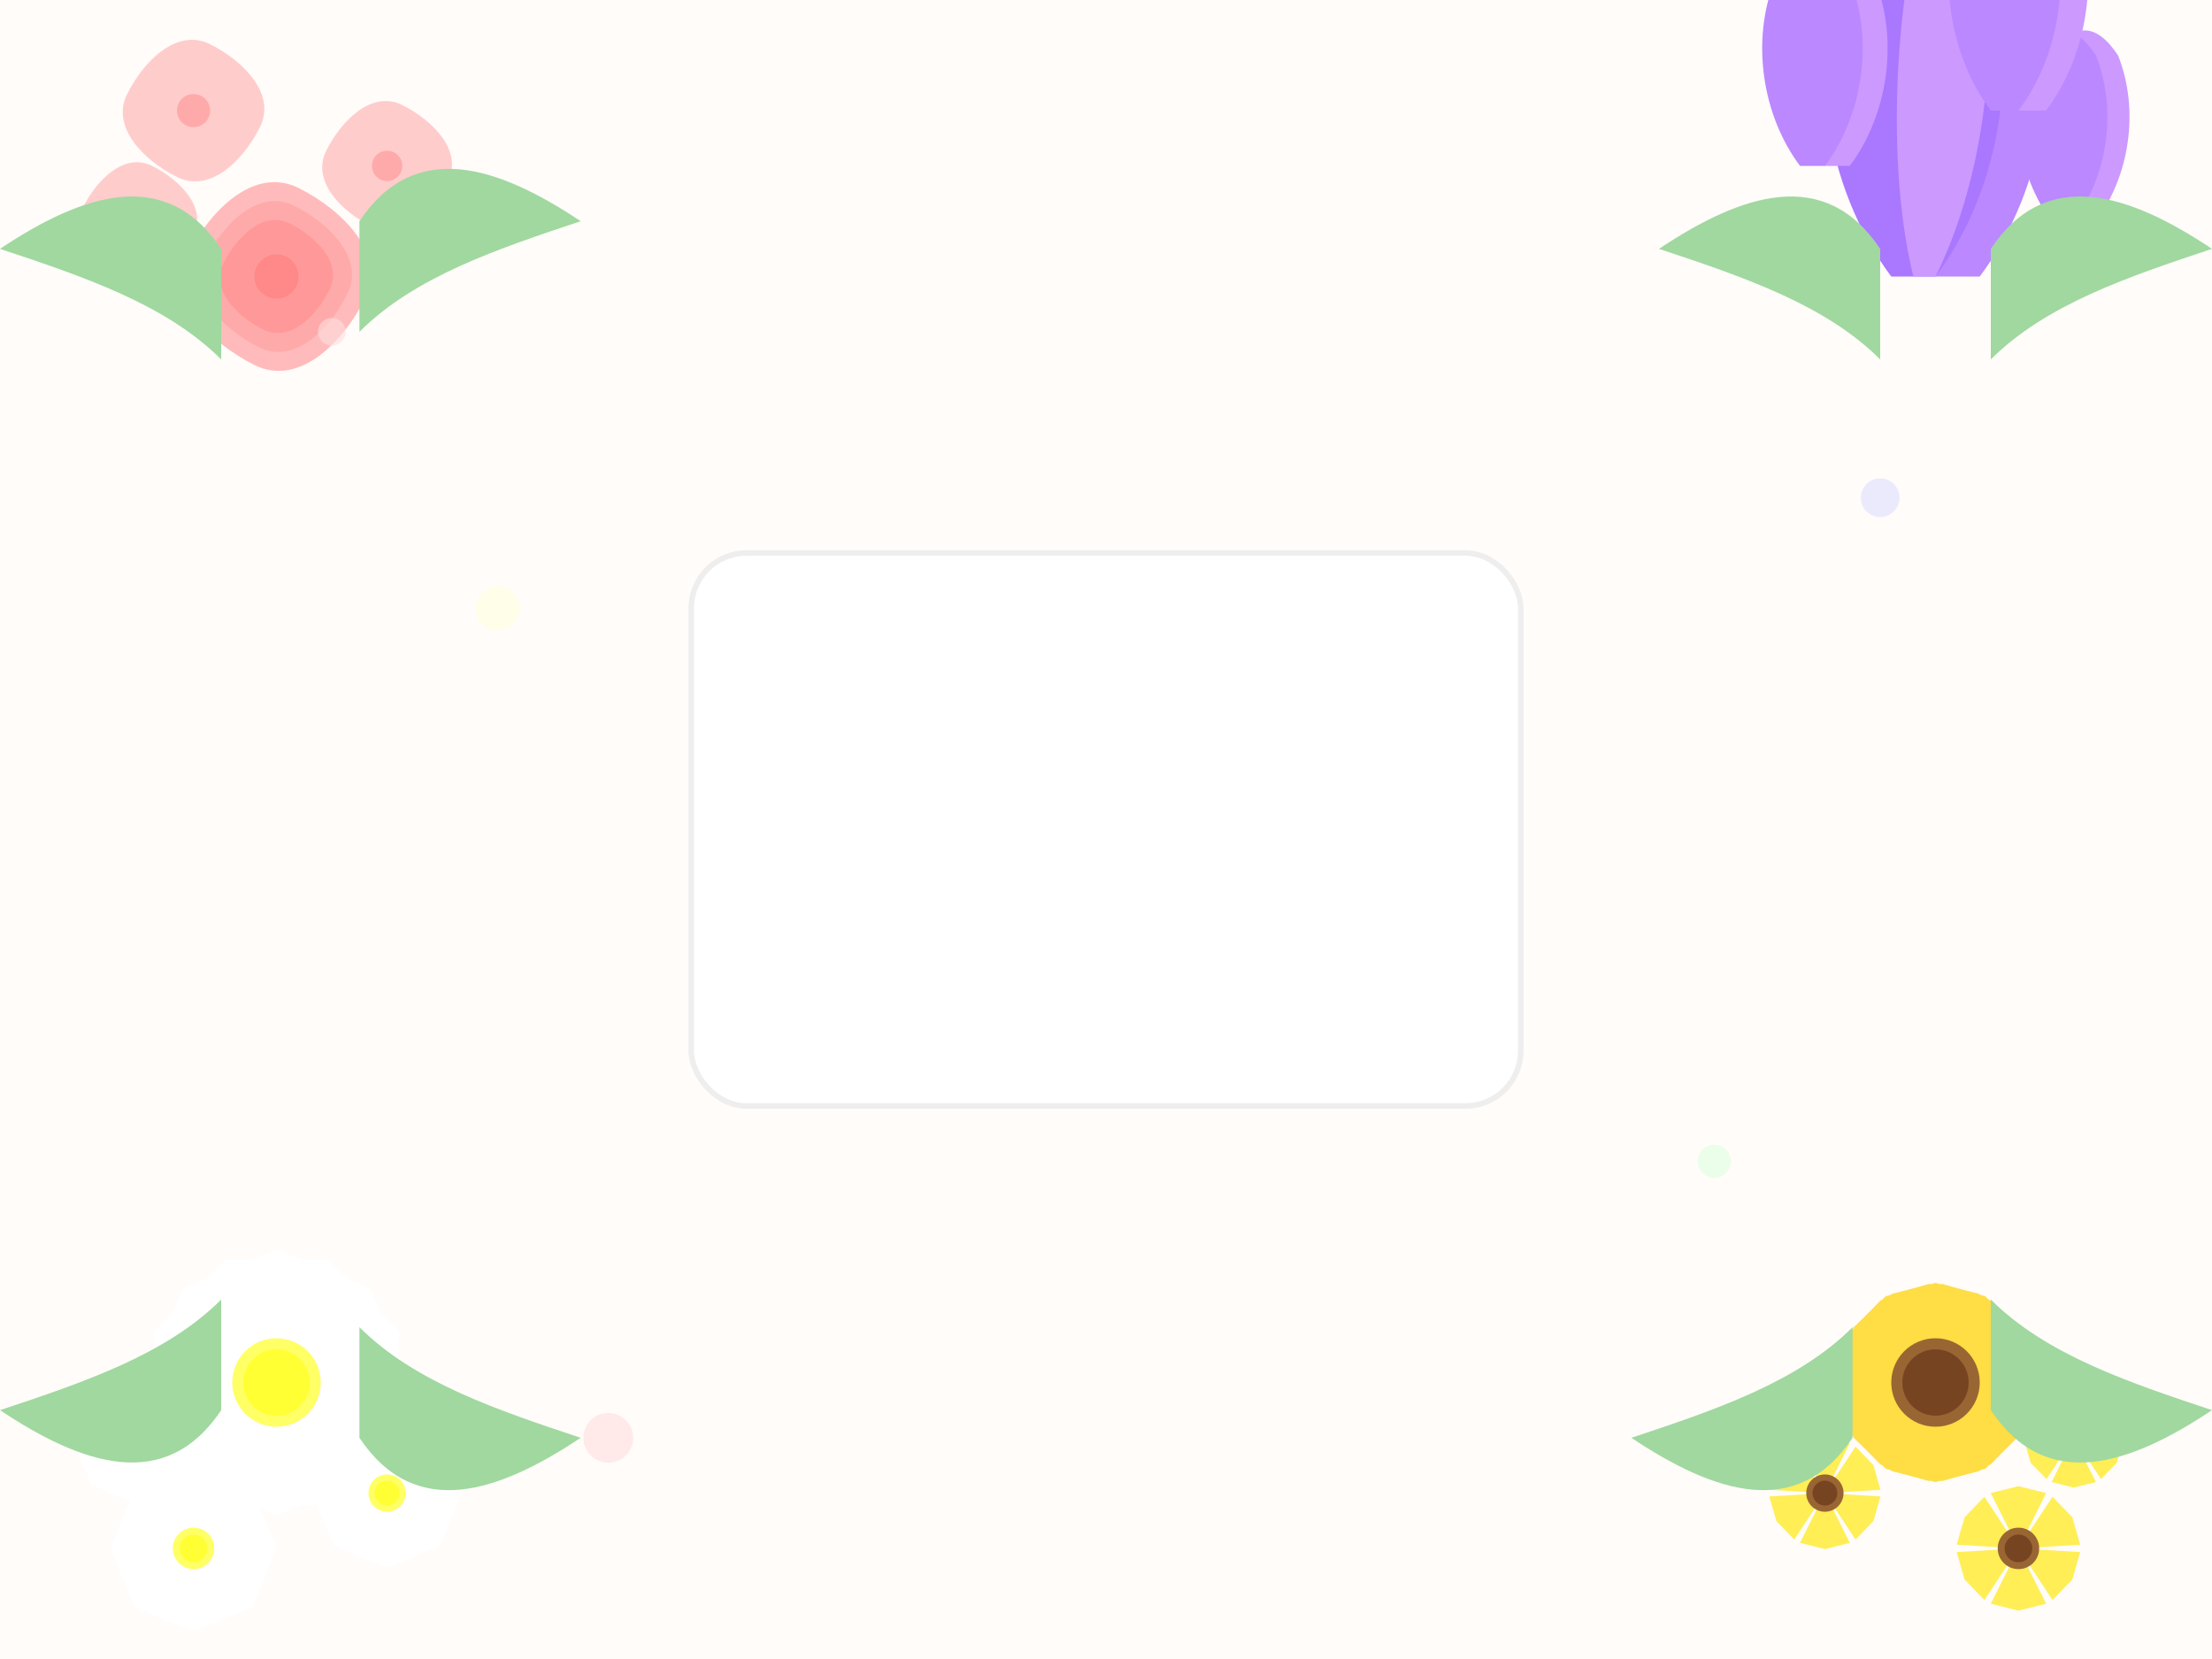 <svg width="800" height="600" viewBox="0 0 800 600" xmlns="http://www.w3.org/2000/svg">
  <!-- 背景 -->
  <rect width="800" height="600" fill="#FFFCF9" />
  
  <!-- 裝飾花朵和葉子 -->
  <g transform="translate(400, 300)">
    <!-- 左上角花朵群組 -->
    <g transform="translate(-300, -200)">
      <!-- 主花朵 - 玫瑰風格 -->
      <g transform="scale(0.8)">
        <path d="M0,0 C-10,-20 -30,-30 -40,-10 C-50,10 -30,30 -10,40 C10,50 30,30 40,10 C50,-10 30,-30 10,-40 C-10,-50 -30,-30 -40,-10 Z" fill="#FFBBBB" />
        <path d="M0,0 C-8,-16 -24,-24 -32,-8 C-40,8 -24,24 -8,32 C8,40 24,24 32,8 C40,-8 24,-24 8,-32 C-8,-40 -24,-24 -32,-8 Z" fill="#FFAAAA" />
        <path d="M0,0 C-6,-12 -18,-18 -24,-6 C-30,6 -18,18 -6,24 C6,30 18,18 24,6 C30,-6 18,-18 6,-24 C-6,-30 -18,-18 -24,-6 Z" fill="#FF9999" />
        <circle cx="0" cy="0" r="10" fill="#FF8888" />
      </g>
      
      <!-- 周圍小花 - 簡化的花朵 -->
      <g transform="translate(-50, -20) scale(0.5)">
        <path d="M0,0 C-10,-20 -30,-30 -40,-10 C-50,10 -30,30 -10,40 C10,50 30,30 40,10 C50,-10 30,-30 10,-40 C-10,-50 -30,-30 -40,-10 Z" fill="#FFCCCC" />
        <circle cx="0" cy="0" r="10" fill="#FFAAAA" />
      </g>
      
      <g transform="translate(-30, -60) scale(0.6)">
        <path d="M0,0 C-10,-20 -30,-30 -40,-10 C-50,10 -30,30 -10,40 C10,50 30,30 40,10 C50,-10 30,-30 10,-40 C-10,-50 -30,-30 -40,-10 Z" fill="#FFCCCC" />
        <circle cx="0" cy="0" r="10" fill="#FFAAAA" />
      </g>
      
      <g transform="translate(40, -40) scale(0.55)">
        <path d="M0,0 C-10,-20 -30,-30 -40,-10 C-50,10 -30,30 -10,40 C10,50 30,30 40,10 C50,-10 30,-30 10,-40 C-10,-50 -30,-30 -40,-10 Z" fill="#FFCCCC" />
        <circle cx="0" cy="0" r="10" fill="#FFAAAA" />
      </g>
      
      <!-- 裝飾葉片 -->
      <path d="M-20,30 C-40,10 -70,0 -100,-10 C-70,-30 -40,-40 -20,-10 Z" fill="#A0D8A0" />
      <path d="M30,20 C50,0 80,-10 110,-20 C80,-40 50,-50 30,-20 Z" fill="#A0D8A0" />
    </g>
    
    <!-- 右下角花朵群組 - 向日葵風格 -->
    <g transform="translate(300, 200)">
      <!-- 主花朵 -->
      <g transform="scale(0.8)">
        <g>
          <path d="M0,0 L20,-40 L0,-45 L-20,-40 Z" fill="#FFDD44" transform="rotate(0)" />
          <path d="M0,0 L20,-40 L0,-45 L-20,-40 Z" fill="#FFDD44" transform="rotate(30)" />
          <path d="M0,0 L20,-40 L0,-45 L-20,-40 Z" fill="#FFDD44" transform="rotate(60)" />
          <path d="M0,0 L20,-40 L0,-45 L-20,-40 Z" fill="#FFDD44" transform="rotate(90)" />
          <path d="M0,0 L20,-40 L0,-45 L-20,-40 Z" fill="#FFDD44" transform="rotate(120)" />
          <path d="M0,0 L20,-40 L0,-45 L-20,-40 Z" fill="#FFDD44" transform="rotate(150)" />
          <path d="M0,0 L20,-40 L0,-45 L-20,-40 Z" fill="#FFDD44" transform="rotate(180)" />
          <path d="M0,0 L20,-40 L0,-45 L-20,-40 Z" fill="#FFDD44" transform="rotate(210)" />
          <path d="M0,0 L20,-40 L0,-45 L-20,-40 Z" fill="#FFDD44" transform="rotate(240)" />
          <path d="M0,0 L20,-40 L0,-45 L-20,-40 Z" fill="#FFDD44" transform="rotate(270)" />
          <path d="M0,0 L20,-40 L0,-45 L-20,-40 Z" fill="#FFDD44" transform="rotate(300)" />
          <path d="M0,0 L20,-40 L0,-45 L-20,-40 Z" fill="#FFDD44" transform="rotate(330)" />
        </g>
        <circle cx="0" cy="0" r="20" fill="#996633" />
        <circle cx="0" cy="0" r="15" fill="#774422" />
      </g>
      
      <!-- 周圍小花 -->
      <g transform="translate(50, 20) scale(0.4)">
        <g>
          <path d="M0,0 L20,-40 L0,-45 L-20,-40 Z" fill="#FFEE55" transform="rotate(0)" />
          <path d="M0,0 L20,-40 L0,-45 L-20,-40 Z" fill="#FFEE55" transform="rotate(60)" />
          <path d="M0,0 L20,-40 L0,-45 L-20,-40 Z" fill="#FFEE55" transform="rotate(120)" />
          <path d="M0,0 L20,-40 L0,-45 L-20,-40 Z" fill="#FFEE55" transform="rotate(180)" />
          <path d="M0,0 L20,-40 L0,-45 L-20,-40 Z" fill="#FFEE55" transform="rotate(240)" />
          <path d="M0,0 L20,-40 L0,-45 L-20,-40 Z" fill="#FFEE55" transform="rotate(300)" />
        </g>
        <circle cx="0" cy="0" r="15" fill="#996633" />
        <circle cx="0" cy="0" r="10" fill="#774422" />
      </g>
      
      <g transform="translate(30, 60) scale(0.5)">
        <g>
          <path d="M0,0 L20,-40 L0,-45 L-20,-40 Z" fill="#FFEE55" transform="rotate(0)" />
          <path d="M0,0 L20,-40 L0,-45 L-20,-40 Z" fill="#FFEE55" transform="rotate(60)" />
          <path d="M0,0 L20,-40 L0,-45 L-20,-40 Z" fill="#FFEE55" transform="rotate(120)" />
          <path d="M0,0 L20,-40 L0,-45 L-20,-40 Z" fill="#FFEE55" transform="rotate(180)" />
          <path d="M0,0 L20,-40 L0,-45 L-20,-40 Z" fill="#FFEE55" transform="rotate(240)" />
          <path d="M0,0 L20,-40 L0,-45 L-20,-40 Z" fill="#FFEE55" transform="rotate(300)" />
        </g>
        <circle cx="0" cy="0" r="15" fill="#996633" />
        <circle cx="0" cy="0" r="10" fill="#774422" />
      </g>
      
      <g transform="translate(-40, 40) scale(0.45)">
        <g>
          <path d="M0,0 L20,-40 L0,-45 L-20,-40 Z" fill="#FFEE55" transform="rotate(0)" />
          <path d="M0,0 L20,-40 L0,-45 L-20,-40 Z" fill="#FFEE55" transform="rotate(60)" />
          <path d="M0,0 L20,-40 L0,-45 L-20,-40 Z" fill="#FFEE55" transform="rotate(120)" />
          <path d="M0,0 L20,-40 L0,-45 L-20,-40 Z" fill="#FFEE55" transform="rotate(180)" />
          <path d="M0,0 L20,-40 L0,-45 L-20,-40 Z" fill="#FFEE55" transform="rotate(240)" />
          <path d="M0,0 L20,-40 L0,-45 L-20,-40 Z" fill="#FFEE55" transform="rotate(300)" />
        </g>
        <circle cx="0" cy="0" r="15" fill="#996633" />
        <circle cx="0" cy="0" r="10" fill="#774422" />
      </g>
      
      <!-- 裝飾葉片 -->
      <path d="M20,-30 C40,-10 70,0 100,10 C70,30 40,40 20,10 Z" fill="#A0D8A0" />
      <path d="M-30,-20 C-50,0 -80,10 -110,20 C-80,40 -50,50 -30,20 Z" fill="#A0D8A0" />
    </g>
    
    <!-- 右上角花朵群組 - 鬱金香風格 -->
    <g transform="translate(300, -200)">
      <!-- 主花朵 -->
      <g transform="scale(0.8)">
        <path d="M0,0 C-30,-40 -40,-100 -20,-150 C0,-180 20,-180 40,-150 C60,-100 50,-40 20,0 Z" fill="#BB88FF" />
        <path d="M0,0 C30,-40 40,-100 20,-150 C0,-180 -20,-180 -40,-150 C-60,-100 -50,-40 -20,0 Z" fill="#AA77FF" />
        <path d="M0,0 C-10,-40 -10,-100 0,-150 C10,-180 20,-180 30,-150 C40,-100 30,-40 10,0 Z" fill="#CC99FF" transform="translate(-10, 0)" />
      </g>
      
      <!-- 周圍小花 -->
      <g transform="translate(50, -20) scale(0.4)">
        <path d="M0,0 C-30,-40 -40,-100 -20,-150 C0,-180 20,-180 40,-150 C60,-100 50,-40 20,0 Z" fill="#CC99FF" />
        <path d="M0,0 C30,-40 40,-100 20,-150 C0,-180 -20,-180 -40,-150 C-60,-100 -50,-40 -20,0 Z" fill="#BB88FF" />
      </g>
      
      <g transform="translate(30, -60) scale(0.5)">
        <path d="M0,0 C-30,-40 -40,-100 -20,-150 C0,-180 20,-180 40,-150 C60,-100 50,-40 20,0 Z" fill="#CC99FF" />
        <path d="M0,0 C30,-40 40,-100 20,-150 C0,-180 -20,-180 -40,-150 C-60,-100 -50,-40 -20,0 Z" fill="#BB88FF" />
      </g>
      
      <g transform="translate(-40, -40) scale(0.45)">
        <path d="M0,0 C-30,-40 -40,-100 -20,-150 C0,-180 20,-180 40,-150 C60,-100 50,-40 20,0 Z" fill="#CC99FF" />
        <path d="M0,0 C30,-40 40,-100 20,-150 C0,-180 -20,-180 -40,-150 C-60,-100 -50,-40 -20,0 Z" fill="#BB88FF" />
      </g>
      
      <!-- 裝飾葉片 -->
      <path d="M-20,30 C-40,10 -70,0 -100,-10 C-70,-30 -40,-40 -20,-10 Z" fill="#A0D8A0" />
      <path d="M20,30 C40,10 70,0 100,-10 C70,-30 40,-40 20,-10 Z" fill="#A0D8A0" />
    </g>
    
    <!-- 左下角花朵群組 - 雛菊風格 -->
    <g transform="translate(-300, 200)">
      <!-- 主花朵 -->
      <g transform="scale(0.8)">
        <g>
          <path d="M0,0 L25,-50 L0,-60 L-25,-50 Z" fill="#FFFFFF" transform="rotate(0)" />
          <path d="M0,0 L25,-50 L0,-60 L-25,-50 Z" fill="#FFFFFF" transform="rotate(22.5)" />
          <path d="M0,0 L25,-50 L0,-60 L-25,-50 Z" fill="#FFFFFF" transform="rotate(45)" />
          <path d="M0,0 L25,-50 L0,-60 L-25,-50 Z" fill="#FFFFFF" transform="rotate(67.5)" />
          <path d="M0,0 L25,-50 L0,-60 L-25,-50 Z" fill="#FFFFFF" transform="rotate(90)" />
          <path d="M0,0 L25,-50 L0,-60 L-25,-50 Z" fill="#FFFFFF" transform="rotate(112.5)" />
          <path d="M0,0 L25,-50 L0,-60 L-25,-50 Z" fill="#FFFFFF" transform="rotate(135)" />
          <path d="M0,0 L25,-50 L0,-60 L-25,-50 Z" fill="#FFFFFF" transform="rotate(157.5)" />
          <path d="M0,0 L25,-50 L0,-60 L-25,-50 Z" fill="#FFFFFF" transform="rotate(180)" />
          <path d="M0,0 L25,-50 L0,-60 L-25,-50 Z" fill="#FFFFFF" transform="rotate(202.5)" />
          <path d="M0,0 L25,-50 L0,-60 L-25,-50 Z" fill="#FFFFFF" transform="rotate(225)" />
          <path d="M0,0 L25,-50 L0,-60 L-25,-50 Z" fill="#FFFFFF" transform="rotate(247.5)" />
          <path d="M0,0 L25,-50 L0,-60 L-25,-50 Z" fill="#FFFFFF" transform="rotate(270)" />
          <path d="M0,0 L25,-50 L0,-60 L-25,-50 Z" fill="#FFFFFF" transform="rotate(292.5)" />
          <path d="M0,0 L25,-50 L0,-60 L-25,-50 Z" fill="#FFFFFF" transform="rotate(315)" />
          <path d="M0,0 L25,-50 L0,-60 L-25,-50 Z" fill="#FFFFFF" transform="rotate(337.5)" />
        </g>
        <circle cx="0" cy="0" r="20" fill="#FFFF66" />
        <circle cx="0" cy="0" r="15" fill="#FFFF33" />
      </g>
      
      <!-- 周圍小花 -->
      <g transform="translate(-50, 20) scale(0.4)">
        <g>
          <path d="M0,0 L25,-50 L0,-60 L-25,-50 Z" fill="#FFFFFF" transform="rotate(0)" />
          <path d="M0,0 L25,-50 L0,-60 L-25,-50 Z" fill="#FFFFFF" transform="rotate(45)" />
          <path d="M0,0 L25,-50 L0,-60 L-25,-50 Z" fill="#FFFFFF" transform="rotate(90)" />
          <path d="M0,0 L25,-50 L0,-60 L-25,-50 Z" fill="#FFFFFF" transform="rotate(135)" />
          <path d="M0,0 L25,-50 L0,-60 L-25,-50 Z" fill="#FFFFFF" transform="rotate(180)" />
          <path d="M0,0 L25,-50 L0,-60 L-25,-50 Z" fill="#FFFFFF" transform="rotate(225)" />
          <path d="M0,0 L25,-50 L0,-60 L-25,-50 Z" fill="#FFFFFF" transform="rotate(270)" />
          <path d="M0,0 L25,-50 L0,-60 L-25,-50 Z" fill="#FFFFFF" transform="rotate(315)" />
        </g>
        <circle cx="0" cy="0" r="15" fill="#FFFF66" />
        <circle cx="0" cy="0" r="10" fill="#FFFF33" />
      </g>
      
      <g transform="translate(-30, 60) scale(0.5)">
        <g>
          <path d="M0,0 L25,-50 L0,-60 L-25,-50 Z" fill="#FFFFFF" transform="rotate(0)" />
          <path d="M0,0 L25,-50 L0,-60 L-25,-50 Z" fill="#FFFFFF" transform="rotate(45)" />
          <path d="M0,0 L25,-50 L0,-60 L-25,-50 Z" fill="#FFFFFF" transform="rotate(90)" />
          <path d="M0,0 L25,-50 L0,-60 L-25,-50 Z" fill="#FFFFFF" transform="rotate(135)" />
          <path d="M0,0 L25,-50 L0,-60 L-25,-50 Z" fill="#FFFFFF" transform="rotate(180)" />
          <path d="M0,0 L25,-50 L0,-60 L-25,-50 Z" fill="#FFFFFF" transform="rotate(225)" />
          <path d="M0,0 L25,-50 L0,-60 L-25,-50 Z" fill="#FFFFFF" transform="rotate(270)" />
          <path d="M0,0 L25,-50 L0,-60 L-25,-50 Z" fill="#FFFFFF" transform="rotate(315)" />
        </g>
        <circle cx="0" cy="0" r="15" fill="#FFFF66" />
        <circle cx="0" cy="0" r="10" fill="#FFFF33" />
      </g>
      
      <g transform="translate(40, 40) scale(0.45)">
        <g>
          <path d="M0,0 L25,-50 L0,-60 L-25,-50 Z" fill="#FFFFFF" transform="rotate(0)" />
          <path d="M0,0 L25,-50 L0,-60 L-25,-50 Z" fill="#FFFFFF" transform="rotate(45)" />
          <path d="M0,0 L25,-50 L0,-60 L-25,-50 Z" fill="#FFFFFF" transform="rotate(90)" />
          <path d="M0,0 L25,-50 L0,-60 L-25,-50 Z" fill="#FFFFFF" transform="rotate(135)" />
          <path d="M0,0 L25,-50 L0,-60 L-25,-50 Z" fill="#FFFFFF" transform="rotate(180)" />
          <path d="M0,0 L25,-50 L0,-60 L-25,-50 Z" fill="#FFFFFF" transform="rotate(225)" />
          <path d="M0,0 L25,-50 L0,-60 L-25,-50 Z" fill="#FFFFFF" transform="rotate(270)" />
          <path d="M0,0 L25,-50 L0,-60 L-25,-50 Z" fill="#FFFFFF" transform="rotate(315)" />
        </g>
        <circle cx="0" cy="0" r="15" fill="#FFFF66" />
        <circle cx="0" cy="0" r="10" fill="#FFFF33" />
      </g>
      
      <!-- 裝飾葉片 -->
      <path d="M-20,-30 C-40,-10 -70,0 -100,10 C-70,30 -40,40 -20,10 Z" fill="#A0D8A0" />
      <path d="M30,-20 C50,0 80,10 110,20 C80,40 50,50 30,20 Z" fill="#A0D8A0" />
    </g>
  </g>
  
  <!-- 中央文字區域背景 -->
  <rect x="250" y="200" width="300" height="200" rx="20" ry="20" fill="#FFFFFF" stroke="#EEEEEE" stroke-width="2" />
  
  <!-- 裝飾元素 -->
  <circle cx="120" cy="120" r="5" fill="#FFDDDD" opacity="0.6" />
  <circle cx="180" cy="220" r="8" fill="#FFFFDD" opacity="0.6" />
  <circle cx="680" cy="180" r="7" fill="#DDDDFF" opacity="0.6" />
  <circle cx="620" cy="420" r="6" fill="#DDFFDD" opacity="0.6" />
  <circle cx="220" cy="520" r="9" fill="#FFDDDD" opacity="0.6" />
</svg>